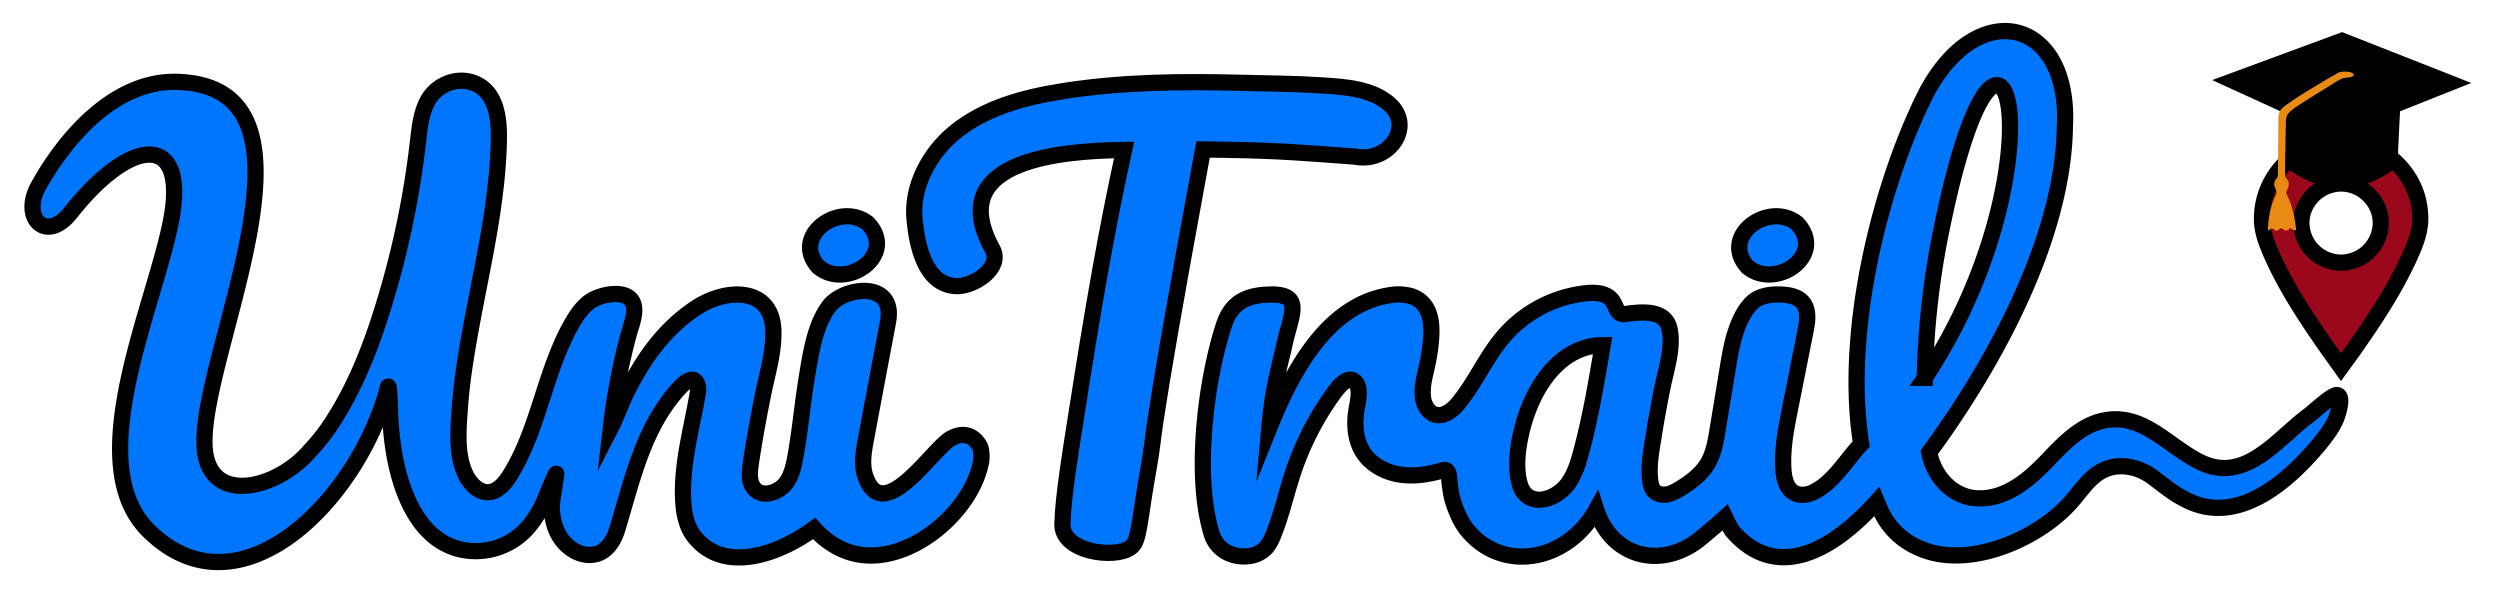 <svg xmlns="http://www.w3.org/2000/svg" width="1848.85" height="447.936" viewBox="0 0 1848.85 447.936"><defs><style>.a{fill:#9b081c;}.a,.b,.d{stroke:#000;stroke-miterlimit:10;}.a,.d{stroke-width:12px;}.b{stroke-width:3px;}.c{fill:#e98a15;}.d{fill:#0076ff;}</style></defs><path class="a" d="M1731.277,271.553c-4.998-7.038-9.835-13.666-14.481-20.426-13.718-19.959-26.858-40.272-36.706-62.502-3.695-8.341-7.115-16.858-7.24-26.145-.441-32.89,27.385-59.853,60.279-58.575,31.794,1.236,56.987,26.934,56.717,58.062-.085,9.807-3.699,18.79-7.668,27.556-11.065,24.437-25.819,46.677-41.148,68.56C1737.958,262.467,1734.754,266.757,1731.277,271.553Zm-.03-77.314a29.566,29.566,0,0,0,29.451-29.278c.06-15.915-13.511-29.376-29.48-29.243-15.991.133-29.208,13.278-29.248,29.09A29.554,29.554,0,0,0,1731.246,194.239Z"/><path class="b" d="M1639.88,59.361l92.188-34.013,91.434,36.009-50.018,19.908c-.666,12.06-1.33,27.909-1.996,39.968a27.576,27.576,0,0,1-3.871,3.992c-2.587,2.171-5.129,3.377-10.1,5.988a52.22,52.22,0,0,1-9.979,3.992,55.051,55.051,0,0,1-15.967,1.996,57.471,57.471,0,0,1-15.967-1.996,61.203,61.203,0,0,1-13.971-5.988,82.707,82.707,0,0,1-11.975-7.984c-.625-13.306-1.25-26.662-1.875-39.968Z"/><path class="c" d="M1728.864,53.971c2.574-1.639,10.781-1.267,11.806,1.044,1.028,2.319-6.158,2.313-7.851,2.844-2.978.934-8.011,4.474-15.044,8.79-5.412,3.321-9.614,5.798-19.245,12.145a28.602,28.602,0,0,0-5.988,4.845c-1.692,1.926-1.99,4.053-2.033,6.563-.193,11.163-.435,22.325-.614,33.488l-.001.036c-.036,3.592-.065,7.357.71,8.02a5.621,5.621,0,0,1,2.017,4.738c-.034,3.407-1.846,3.716-1.841,5.885.002,1.068.584,1.739,2.31,5.727a31.637,31.637,0,0,1,1.848,5.412c.552,2.313,1.282,4.411,1.715,6.744a70.134,70.134,0,0,1,1.355,9.672c.043,1.114-2.337.027-2.622-.209-.633-.527-1.071-.891-1.593-.87-.449.019-.505.306-1.37.854a2.637,2.637,0,0,1-3.716.085c-.967-.58-.9-.779-1.297-.918-1.375-.482-2.38,1.838-4.14,1.696-1.121-.09-1.611-1.15-2.585-1.479a2.313,2.313,0,0,0-1.981.512c-.259.184-.905,1.058-1.173.924-.475-.238-.196-2.404-.185-2.76.056-1.911.137-2.664.137-2.664.29-2.693.506-4.374.868-6.365a52.346,52.346,0,0,1,3.671-12.072c.577-1.209,1.593-3.353,1.571-4.714-.024-1.501-.912-2.22-1.346-3.612a6.013,6.013,0,0,1,1.487-6.374c1.145-1.225.905-3.946.918-6.057.042-9.988.172-19.979.234-29.97.014-2.19.027-4.38.065-6.57.035-2.017-.184-3.861.538-5.808,1.301-3.505,4.492-5.372,7.391-7.439,8.86-6.32,25.059-15.704,26.827-16.834C1721.726,57.991,1724.819,56.548,1728.864,53.971Z"/><path class="d" d="M715.44,322.122c-4.856-1.318-9.372.64-11.91,1.964-13.489,7.029-50.288,65.975-63.494,28.323-3.028-8.633-1.387-18.119.286-27.113q7.856-42.237,15.868-84.445c.774-4.055,1.549-8.21.894-12.287-3.293-20.486-34.418-14.437-43.731-2.334-10.68,13.88-13.76,35.276-16.575,52.181-3.298,19.811-4.985,39.86-8.596,59.623-1.264,6.915-2.884,14.049-7.207,19.593-4.744,6.083-15.958,10.626-22.459,4.471-4.797-4.541-4.296-12.191-3.342-18.727,2.502-17.149,5.644-34.197,9.053-51.186,3.157-15.73,8.19-31.592,7.72-47.673-.943-32.254-34.353-31.612-56.534-17.269-15.076,9.748-27.378,22.782-37.432,37.592a213.523,213.523,0,0,0-14.296,24.664c-4.36,8.742-7.483,18.119-11.93,26.778q2.689-23.398,7.693-46.452,2.461-11.336,5.473-22.543c1.75-6.51,5.048-13.879,3.888-20.751-2.378-14.139-25.446-9.077-33.136-3.116-5.6,4.34-9.645,10.363-13.126,16.534-19.802,35.105-24.143,77.549-45.534,111.709-3.982,6.36-9.937,13.047-17.405,12.325-6.587-.637-12.015-6.592-14.838-12.161-7.723-15.236-5.8-34.559-4.626-51.045,1.363-19.124,4.5-38.068,7.907-56.917,6.613-36.597,15.127-72.918,18.943-109.966.762-7.402,1.338-14.825,1.672-22.259q.174-3.874.259-7.751c.32-14.844-1.277-34.227-16.448-41.616-13.444-6.548-29.925-.053-36.568,12.999-4.635,9.107-5.644,19.558-6.809,29.71a668.634,668.634,0,0,1-21.839,109.05c-9.577,33.195-21.363,66.403-39.923,95.763a144.683,144.683,0,0,1-17.724,23.12c-24.082,28.769-75.579,42.01-78.316-2.467-3.716-68.552,96.994-262.357-16.448-269.708C82.723,56.61,44.563,108.299,28.339,137.775,15.38,161.32,34.227,180.042,52.203,157.35,97.38,100.32,138.38,98.32,126.82,161.457,115.178,225.043,58.974,341.91,109.766,392.321c67.328,66.822,155.044-23.035,176.794-104.638,0,0,.153-1.74.612-1.775.924-.07,1.373,21.842,1.457,23.254.988,16.667,3.289,33.434,8.577,49.323,7.142,21.458,20.107,42.596,43.668,47.926a51.378,51.378,0,0,0,44.04-10.917c6.997-5.996,12.16-13.763,16.285-21.934,1.042-2.065,9.576-23.413,10.18-23.241.17.049-3.289,21.58-3.312,23.248-.193,13.544,4.842,27.472,17.419,34.142,5.399,2.863,12.07,3.694,17.68,1.27,7.005-3.026,11.145-10.382,13.371-17.681,11.314-37.097,19.2-75.809,46.661-105.153,3.346-3.576,10.311-9.172,12.705-1.368.726,2.365.308,4.911-.115,7.349-4.616,26.599-12.749,54.73-10.263,81.865.927,10.072,3.856,18.901,10.096,25.315,20.79,23,58.083,12.2,86.491-8.455,4.961,5.596,14.242,14.303,28.09,18.129,39.309,10.86,86.81-28.232,94.992-65.826a24.938,24.938,0,0,0-.176-12.29C724.858,330.487,721.979,323.897,715.44,322.122Z"/><path class="d" d="M605.151,197.327c-20.53-22.963,15.75-48.6,36.678-32.193C664.024,188.579,625.986,214.826,605.151,197.327Z"/><path class="d" d="M1292.301,197.327c-20.53-22.963,15.75-48.6,36.678-32.193C1351.174,188.579,1313.135,214.826,1292.301,197.327Z"/><path class="d" d="M1728.914,292.303a2.309,2.309,0,0,0-.339-.1c-3.624-.78-17.643,12.453-20.855,14.817-23.71,17.449-47.119,51.113-80.523,34.73-24.293-11.915-42.26-36.7-71.418-30.749-17.395,3.55-30.313,17.666-42.599,30.481-13.499,14.081-30.66,28.231-51.421,27.01-18.393-1.082-31.748-16.609-35.026-33.939,51.3-69.907,99.265-161.406,100.322-240.936C1531.27,13.517,1462.722-3.58,1424.468,68.95c-33.944,67.428-61.273,176.251-48.036,259.406-11.188,11.763-20.728,29.073-36.158,35.974-4.341,1.941-9.636,2.357-13.723-.074-5.489-3.265-7.171-10.376-7.621-16.747-1.071-15.175,1.911-30.312,4.878-45.233q5.662-28.477,11.325-56.954c1.089-5.476,2.171-11.192.684-16.573-2.59-9.369-12.097-10.855-20.503-10.963-6.638-.086-14.521,1.18-19.474,5.878-5.78,5.483-9.512,13.778-12.035,21.186-2.986,8.769-4.504,17.958-6.01,27.097q-3.83,23.236-7.66,46.473c-1.342,8.143-2.751,16.479-6.823,23.656-4.829,8.511-12.973,14.616-21.378,19.628-2.953,1.761-6.049,3.449-9.447,3.975s-7.193-.311-9.436-2.917c-1.656-1.924-2.268-4.524-2.606-7.04-1.525-11.364.961-23.311,2.717-34.549,1.795-11.485,3.943-22.914,6.223-34.311,2.684-13.419,8.367-30.075,5.242-43.865-2.775-12.244-15.973-12.478-26.293-11.532-2.193.201-4.379.484-6.56.807-6.377.945-6.417-6.603-10.048-10.723-4.413-5.008-12.021-5.409-18.661-4.723a93.857,93.857,0,0,0-60.484,31.271c-13.403,15.378-21.378,34.827-34.418,50.515-5.447,6.553-14.872,12.756-22.073,4.422a17.689,17.689,0,0,1-3.779-9.706c-.849-7.68,1.368-15.211,3.009-22.631a148.576,148.576,0,0,0,2.836-17.854c.896-9.383.952-20.878-5.781-28.331a20.01,20.01,0,0,0-10.023-5.814,36.243,36.243,0,0,0-10.315-.915c-47.848,4.614-74.936,52.983-93.33,98.68,2.201-24.392,4.99-35.895,10.69-59.207,4.562-23.225,15.497-39.269-8.636-39.471-18.787.146-30.14,5.564-35.77,23.025-13.92,42.964-21.847,112.894-8.839,154.183,3.704,11.758,14.951,17.601,26.966,16.331a20.771,20.771,0,0,0,13.431-6.515,30.396,30.396,0,0,0,4.898-8.679c6.325-15.323,9.786-31.657,15.06-47.372a215.414,215.414,0,0,1,28.492-56.023c2.652-3.737,10.089-14.661,15.858-11.346,6.841,3.93,2.952,17.048,2.109,22.99-1.464,10.316-.523,21.402,5.118,30.162,5.863,9.106,16.262,14.662,26.956,16.379s21.682-.056,32.062-3.15c5.096-1.518,4.412,5.708,4.898,9.15.663,4.706,1.162,9.453,2.632,13.996,2.429,7.505,5.98,16.032,11.264,22.022,26.493,31.07,73.608,21.756,94.565-16.035,11.523,35.9,49.574,45.026,78.531,20.148,5.018-4.27,10.992-9.112,16.89-14.473a73.662,73.662,0,0,0,5.101,9.95c31.247,36.53,71.829,17.528,106.956-21.547q1.619,3.964,3.426,7.775c7.181,15.093,19.854,24.331,34.074,28.901,35.036,11.26,82.497-9.795,105.96-36.137,6.263-7.032,11.498-15.146,19.062-20.754,12.721-9.431,29.393-6.814,41.132,1.823,9.623,7.08,15.876,12.708,26.653,17.864,37.032,17.717,73.419-13.983,95.7-40.441,4.872-5.785,9.865-12.159,13.109-19.021C1728.427,308.09,1733.267,293.969,1728.914,292.303Zm-570.43,66.766c-9.731,11.71-29.505,16.636-34.614-1.339-3.425-12.052-1.488-26.243,1.302-38.259,5.818-25.058,20.71-54.086,47.057-62.232a45.822,45.822,0,0,1,12.985-1.954c-4.431,26.445-8.873,52.938-15.824,78.836-2.216,8.257-4.772,16.625-9.806,23.535Q1159.059,358.377,1158.484,359.069Zm274.827-176.642c46.791-245.069,95.906-62.244-9.868,97.033A612.613,612.613,0,0,1,1433.311,182.427Z"/><path class="d" d="M1027.248,76.761c19.002,16.388.23,44.119-25.285,39.057-50.255-3.796-63.274-4.673-112.246-5.343-5.653,30.548-10.501,57.08-14.653,80.112-14.918,82.753-20.843,120.337-22.762,136.773-1.448,12.393-4.03,24.628-5.921,36.961-4.737,30.894-5.128,36.929-10.523,40.747-11.852,8.388-50.652,3.084-50.163-17.475.493-20.724,6.413-55.921,10.279-80.586,5.801-37.046,11.469-72.328,17.767-107.427,5.273-29.385,10.988-58.641,17.592-88.694-24.478.348-55.155,2.369-77.206,11.033-24.957,9.806-38.866,28.122-20.238,62.154,7.889,14.124-14.084,28.114-26.724,27.546-23.54-1.06-28.959-30.826-30.795-48.946-2.509-24.758,10.953-49.468,29.761-64.82,22.26-18.17,51.2-25.879,79.579-30.382,43.833-6.954,88.368-7.378,132.635-6.221,19.866.519,39.845.611,59.65,1.922C994.424,64.26,1014.155,65.469,1027.248,76.761Z"/></svg>